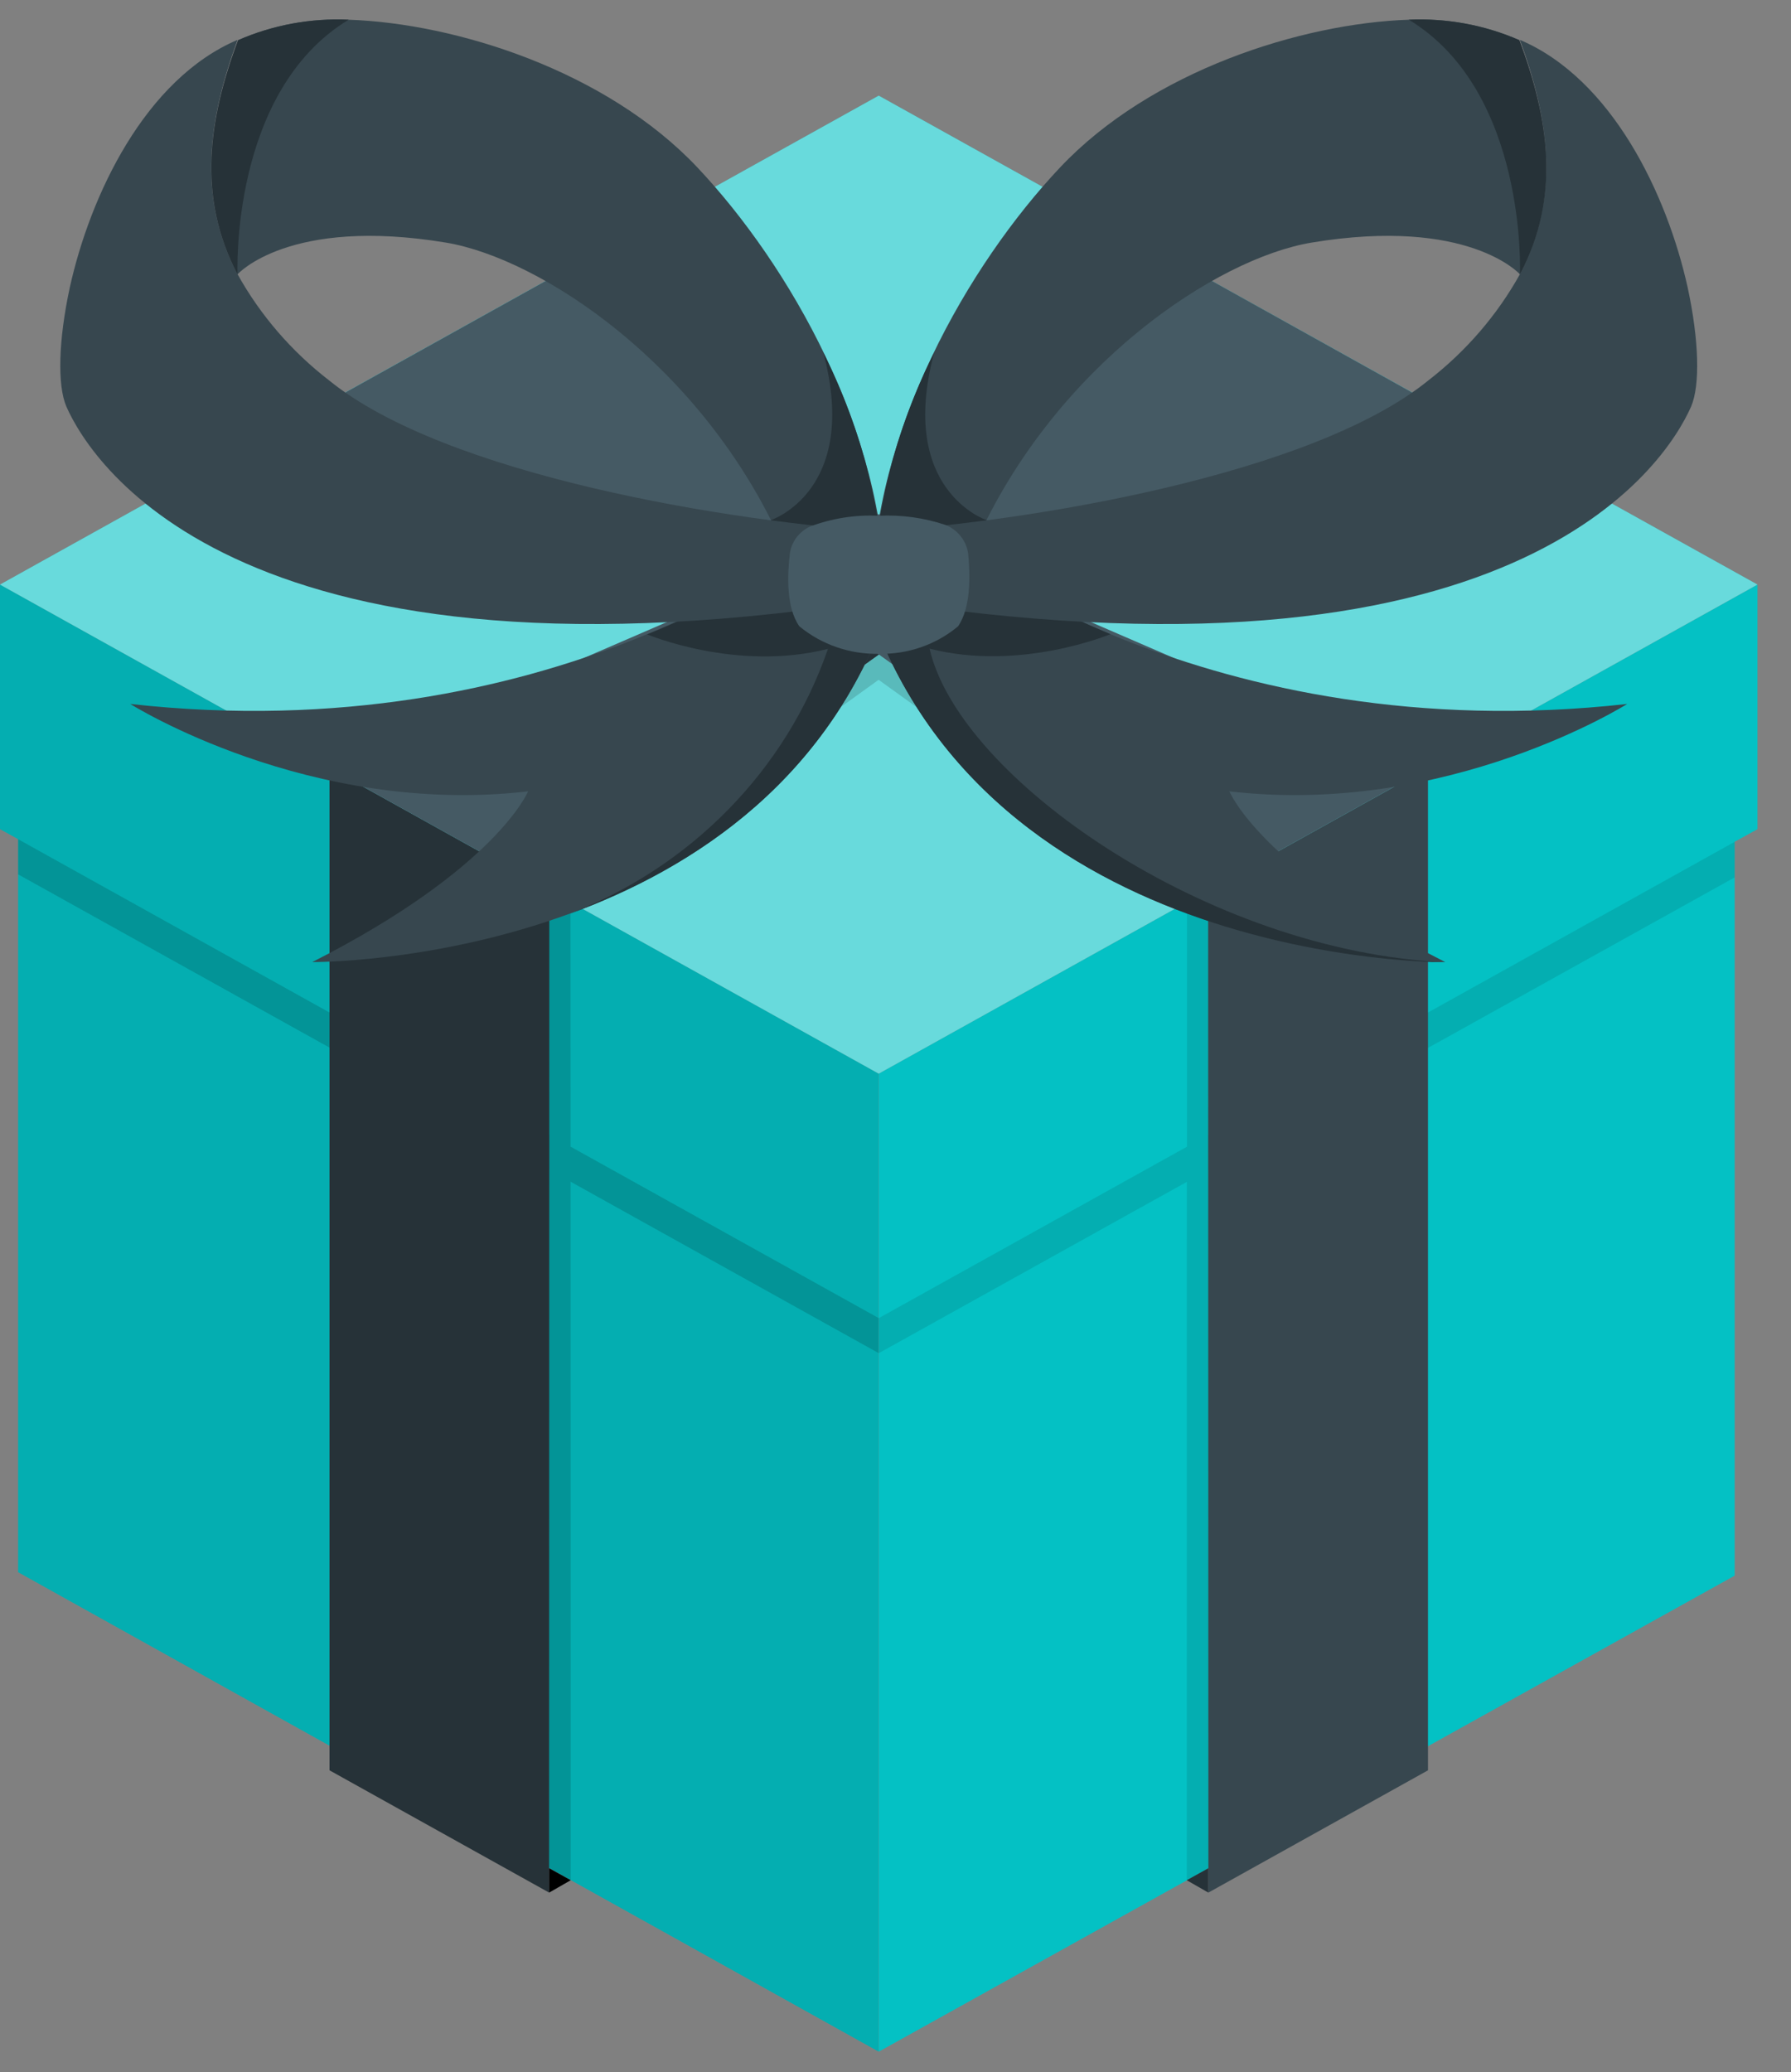 <svg width="51" height="59" viewBox="0 0 51 59" fill="none" xmlns="http://www.w3.org/2000/svg">
<rect x="0" y="0" width="51" height="59" fill="#808080" stroke="none"/>
<path d="M25.022 58.418L0.516 44.766V23.894L0 23.609V16.645L25.022 30.57V58.418Z" fill="#04C1C4"/>
<path opacity="0.1" d="M25.022 58.418L0.516 44.766V23.894L0 23.609V16.645L25.022 30.57V58.418Z" fill="black"/>
<path opacity="0.15" d="M25.022 37.531L16.248 32.649L16.245 25.675L15.643 25.35L15.639 32.311L0.516 23.895V24.896L15.639 33.309L15.636 53.195L16.251 53.536L16.248 33.647L25.022 38.529V37.531Z" fill="black"/>
<path d="M25.023 58.418L49.396 44.864V23.968L50.046 23.609V16.645L25.023 30.57V58.418Z" fill="#04C1C4"/>
<path opacity="0.1" d="M49.396 23.969L34.406 32.312L34.403 25.351L33.801 25.676V32.65L25.023 37.532V38.53L33.797 33.651L33.794 53.536L34.409 53.195L34.406 33.316L49.396 24.982V23.969Z" fill="black"/>
<path d="M50.045 16.645L25.022 2.723L0 16.645L25.022 30.571L50.045 16.645Z" fill="#04C1C4"/>
<path opacity="0.4" d="M50.045 16.645L25.022 2.723L0 16.645L25.022 30.571L50.045 16.645Z" fill="white"/>
<path opacity="0.15" d="M20.812 16.921L8.852 11.732L9.384 11.425L21.446 16.648" fill="black"/>
<path opacity="0.15" d="M29.231 16.921L41.191 11.732L40.656 11.425L28.594 16.648" fill="black"/>
<path opacity="0.15" d="M34.402 25.35L25.523 18.997V18.994L25.023 18.635L25.019 18.638V18.635L24.516 18.994L24.519 18.997L15.637 25.35L16.242 25.676L25.019 19.356L33.8 25.676L34.402 25.35Z" fill="black"/>
<path d="M40.663 21.868V50.407L34.409 53.889L34.402 25.35L40.663 21.868Z" fill="#37474F"/>
<path d="M34.408 53.889L33.793 53.536L34.408 53.195V53.889Z" fill="#263238"/>
<path d="M9.383 21.868V50.407L15.637 53.889L15.643 25.35L9.383 21.868Z" fill="#263238"/>
<path d="M15.637 53.889L16.252 53.536L15.637 53.195V53.889Z" fill="black"/>
<path d="M15.643 25.35L25.026 18.637L28.604 16.645L40.662 11.425L34.408 7.942L25.026 14.655L21.451 16.648L9.383 21.868L15.643 25.35Z" fill="#455A64"/>
<path d="M21.452 16.648L20.814 16.922L22.92 17.821L24.523 18.994L25.026 18.635L23.462 17.517L21.452 16.648Z" fill="#263238"/>
<path d="M34.402 25.35L23.462 17.517L9.383 11.425L15.64 7.942L26.59 15.776L40.662 21.868L34.402 25.35Z" fill="#455A64"/>
<path d="M23.06 15.503C23.06 15.503 15.71 21.383 3.709 20.044C3.709 20.044 8.806 23.259 15.038 22.532C15.038 22.532 14.143 24.724 8.893 27.393C8.893 27.393 22.009 27.509 25.399 17.014L23.06 15.503Z" fill="#37474F"/>
<path d="M16.15 26.047C19.782 24.733 23.746 22.141 25.39 17.023L23.051 15.512C21.63 16.55 20.076 17.407 18.428 18.063C18.428 18.063 20.977 19.138 23.577 18.475C22.988 20.183 22.017 21.746 20.734 23.054C19.451 24.363 17.887 25.384 16.15 26.047Z" fill="#263238"/>
<path d="M6.764 7.811C6.764 7.811 8.223 6.165 12.7 6.908C15.401 7.359 19.989 10.393 22.258 15.447C22.544 16.086 23.188 16.301 23.532 16.731C23.612 16.827 23.699 16.918 23.793 17.001L25.211 17.017C25.211 12.294 22.461 7.528 19.862 4.771C17.262 2.013 12.98 0.665 9.928 0.561C8.846 0.513 7.767 0.712 6.78 1.144C5.949 3.377 5.605 5.591 6.764 7.811Z" fill="#37474F"/>
<path d="M21.945 14.812C21.945 14.812 24.494 13.982 23.446 10.046C24.546 12.221 25.145 14.6 25.201 17.019L23.784 17.004C23.69 16.92 23.602 16.83 23.522 16.734C23.178 16.304 22.535 16.089 22.248 15.45C22.156 15.229 22.05 15.02 21.945 14.812Z" fill="#263238"/>
<path d="M9.376 10.835C8.302 10.006 7.414 8.976 6.764 7.807C5.601 5.587 5.945 3.373 6.764 1.135C4.139 2.252 2.571 5.541 1.985 8.197C1.666 9.684 1.628 10.961 1.889 11.575C2.625 13.245 6.936 19.995 25.398 17.022L25.379 15.152C20.756 14.876 12.683 13.519 9.376 10.835Z" fill="#37474F"/>
<path d="M6.764 7.811C6.764 7.811 6.544 2.609 9.928 0.561C8.846 0.513 7.767 0.712 6.78 1.144C5.949 3.377 5.605 5.591 6.764 7.811Z" fill="#263238"/>
<path d="M26.985 15.503C26.985 15.503 34.335 21.383 46.336 20.044C46.336 20.044 41.239 23.259 35.007 22.532C35.007 22.532 35.902 24.724 41.153 27.393C41.153 27.393 28.036 27.509 24.646 17.014L26.985 15.503Z" fill="#37474F"/>
<path d="M26.47 18.469C29.057 19.132 31.619 18.057 31.619 18.057L31.137 17.849L31.064 17.818L30.637 17.625L30.542 17.581L30.153 17.394C30.12 17.38 30.088 17.363 30.057 17.345C29.933 17.287 29.815 17.225 29.697 17.167L29.602 17.118L29.283 16.943L29.191 16.894L28.891 16.728L28.809 16.682L28.528 16.528L28.452 16.485L28.21 16.338L28.14 16.295L27.926 16.16L27.862 16.12L27.677 16L27.623 15.963L27.467 15.859L27.419 15.825L27.295 15.739L27.254 15.708L27.161 15.641L27.12 15.61L27.063 15.57L27.024 15.543L27.005 15.524L26.983 15.509L26.218 16.003L24.645 17.02C28.031 27.515 41.148 27.398 41.151 27.398C34.403 27.091 27.314 22.157 26.47 18.469Z" fill="#263238"/>
<path d="M43.281 7.811C43.281 7.811 41.821 6.165 37.345 6.908C34.644 7.359 30.056 10.393 27.787 15.447C27.501 16.086 26.857 16.301 26.513 16.731C26.433 16.827 26.346 16.918 26.252 17.001L24.834 17.017C24.834 12.294 27.584 7.528 30.183 4.771C32.783 2.013 37.065 0.665 40.117 0.561C41.199 0.513 42.278 0.712 43.265 1.144C44.096 3.377 44.456 5.591 43.281 7.811Z" fill="#37474F"/>
<path d="M28.1 14.812C28.1 14.812 25.551 13.982 26.599 10.046C25.499 12.221 24.901 14.6 24.844 17.019L26.262 17.004C26.355 16.92 26.443 16.83 26.523 16.734C26.867 16.304 27.51 16.089 27.797 15.45C27.89 15.229 27.995 15.02 28.1 14.812Z" fill="#263238"/>
<path d="M40.669 10.835C41.742 10.006 42.631 8.976 43.281 7.807C44.444 5.587 44.1 3.373 43.281 1.135C45.906 2.252 47.474 5.541 48.06 8.197C48.379 9.684 48.417 10.961 48.156 11.575C47.42 13.245 43.109 19.995 24.646 17.022L24.666 15.152C29.288 14.876 37.362 13.519 40.669 10.835Z" fill="#37474F"/>
<path d="M43.281 7.811C43.281 7.811 43.501 2.609 40.117 0.561C41.2 0.513 42.278 0.712 43.265 1.144C44.096 3.377 44.456 5.591 43.281 7.811Z" fill="#263238"/>
<path d="M27.571 15.783C27.55 15.602 27.481 15.43 27.369 15.284C27.257 15.137 27.107 15.022 26.933 14.95C26.32 14.743 25.671 14.653 25.022 14.686C24.355 14.653 23.688 14.758 23.066 14.993C22.906 15.067 22.77 15.18 22.669 15.32C22.567 15.46 22.506 15.622 22.489 15.792C22.422 16.351 22.381 17.297 22.763 17.834C23.393 18.354 24.199 18.633 25.028 18.617C25.854 18.634 26.657 18.355 27.281 17.834C27.66 17.287 27.622 16.341 27.571 15.783Z" fill="#455A64"/>
</svg>
